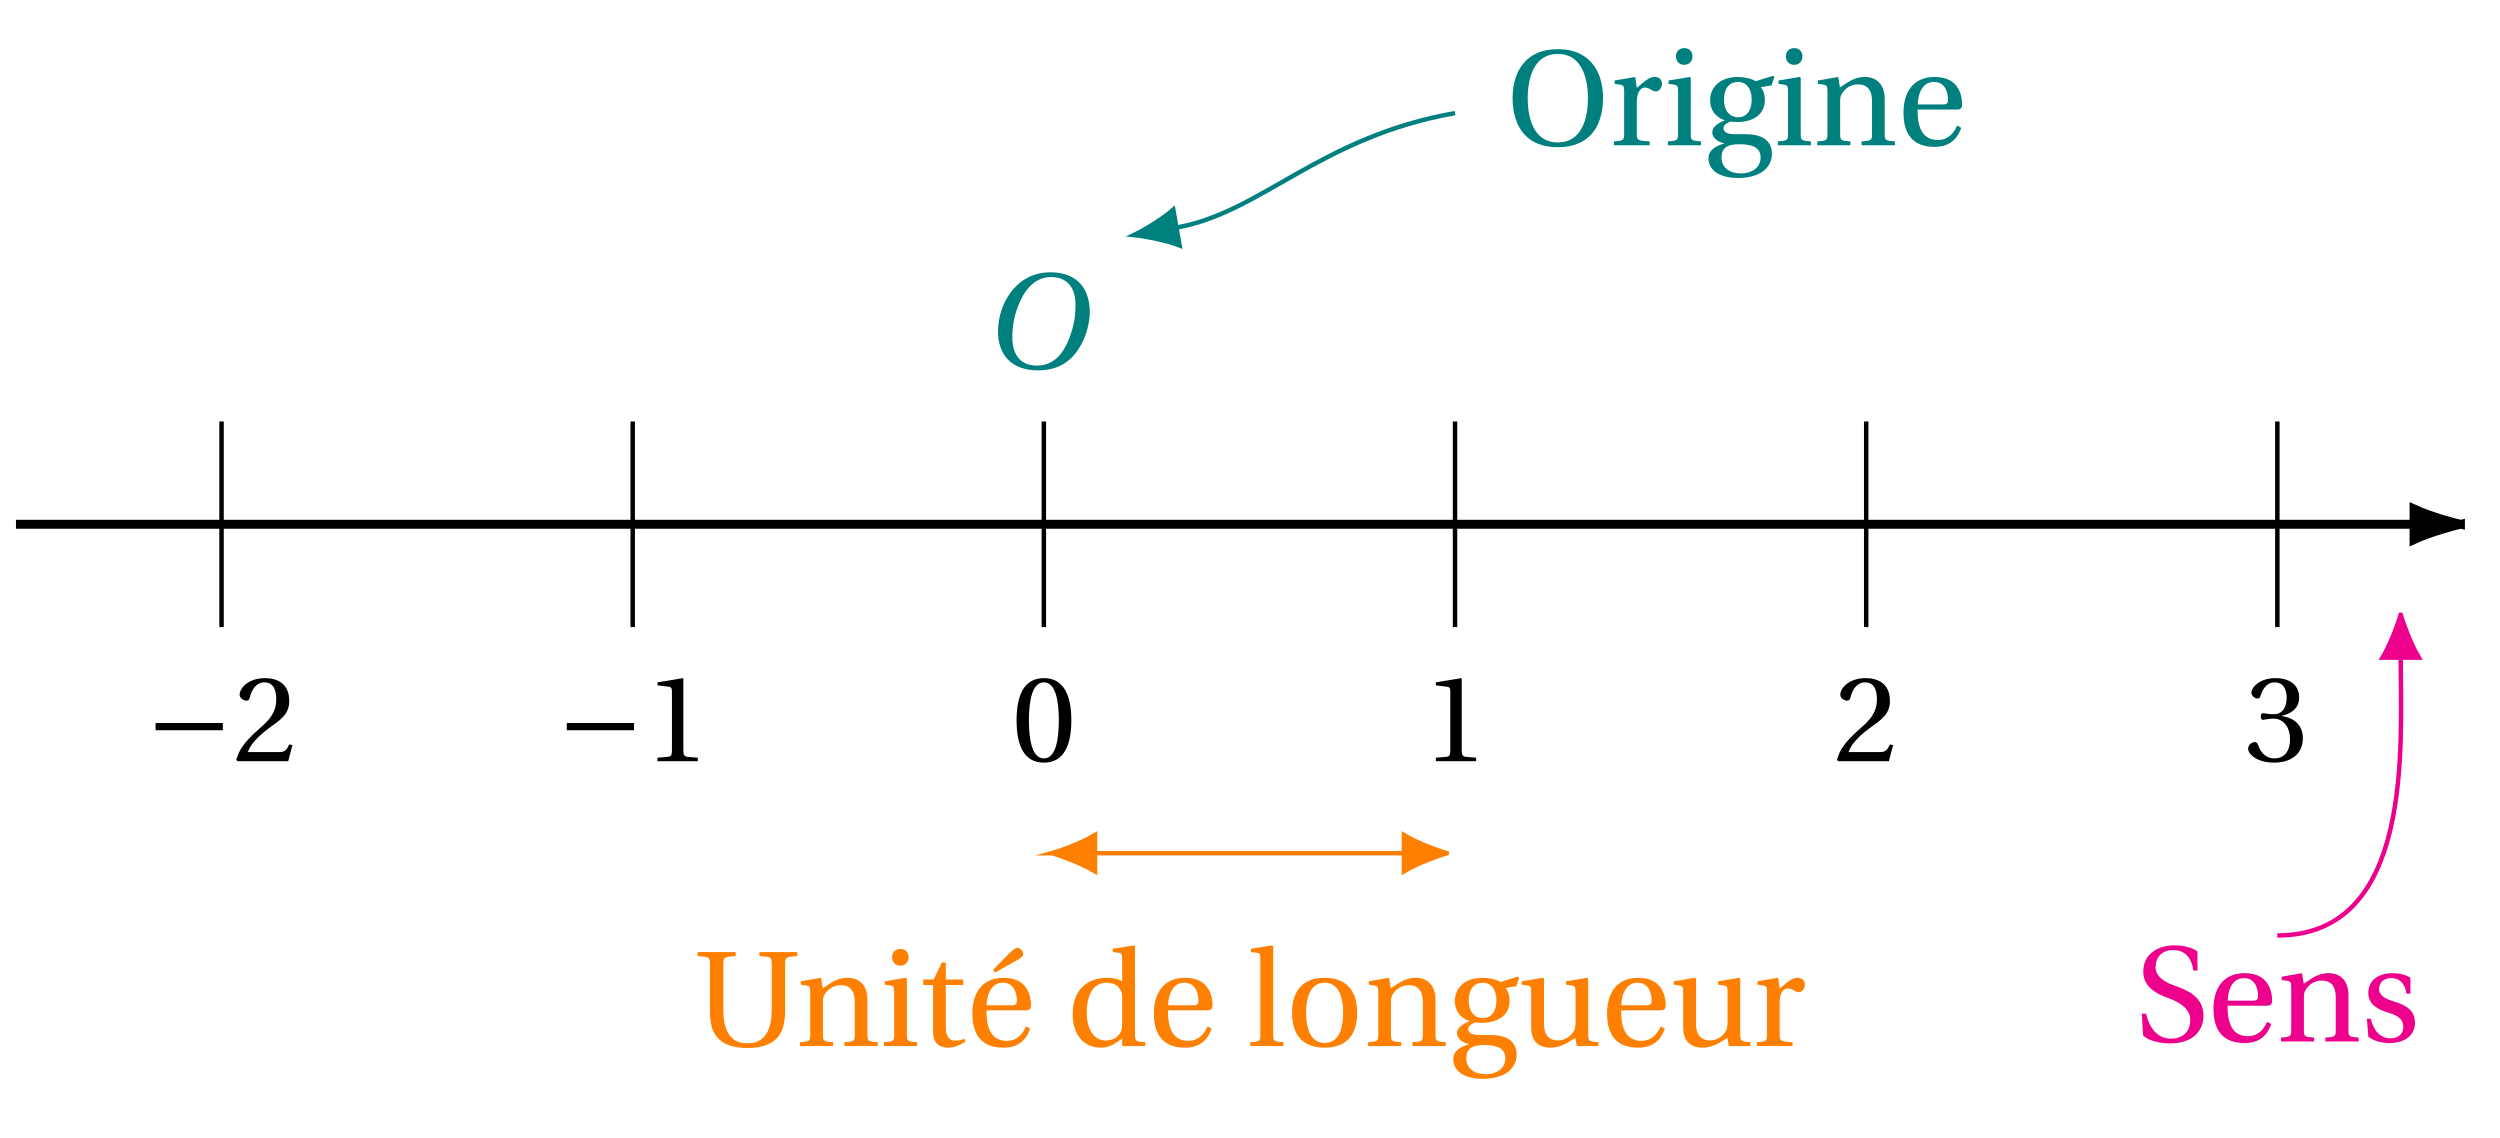 <svg xmlns="http://www.w3.org/2000/svg" xmlns:xlink="http://www.w3.org/1999/xlink" width="221.9pt" height="101.014pt" viewBox="0 0 221.9 101.014"><defs><path id="a" d="M.922-2.75h5.969v-.641H.922Zm0 0"/><path id="b" d="M.281-.109.406 0h4.484l.375-1.438-.297-.047c-.234.578-.453.672-.891.672H1.312c.172-.578.812-1.344 1.812-2.078 1.047-.766 1.859-1.25 1.859-2.453 0-1.516-1.016-2.031-2.156-2.031-1.484 0-2.25.891-2.25 1.469 0 .359.422.531.594.531.203 0 .266-.109.312-.297C1.656-6.406 2.094-7 2.766-7c.828 0 1.062.703 1.062 1.484 0 1.172-.578 1.828-1.531 2.656C.953-1.688.5-.953.281-.109m0 0"/><path id="c" d="M1.172 0H4.75v-.312l-.922-.078C3.609-.422 3.469-.5 3.469-.922v-6.406L3.422-7.375l-2.25.375v.266l1.016.125c.188.031.266.109.266.422v5.266c0 .422-.109.5-.359.531l-.922.078Zm0 0"/><path id="d" d="M.453-3.625c0 2.172.625 3.75 2.422 3.75s2.438-1.578 2.438-3.75-.641-3.75-2.438-3.75c-1.797 0-2.422 1.578-2.422 3.75m1.094 0C1.547-5.391 1.844-7 2.875-7s1.328 1.609 1.328 3.375c0 1.766-.297 3.375-1.328 3.375S1.547-1.859 1.547-3.625m0 0"/><path id="e" d="M.281-1.109C.281-.641 1.047.125 2.578.125c1.562 0 2.562-.797 2.562-2.188 0-1.453-1.25-1.875-1.844-1.938v-.047C3.875-4.141 4.812-4.578 4.812-5.641c0-1.203-.938-1.734-2.094-1.734-1.438 0-2.141.828-2.141 1.297 0 .328.375.516.531.516.141 0 .219-.078.266-.219C1.609-6.531 2.016-7 2.625-7c.859 0 1.078.75 1.078 1.359 0 .656-.234 1.469-1.156 1.469-.516 0-.812-.094-.938-.094-.141 0-.203.094-.203.297 0 .188.062.297.203.297.125 0 .422-.109.938-.109C3.469-3.781 4-2.938 4-2 4-.703 3.359-.25 2.594-.25 1.875-.25 1.391-.781 1.188-1.391c-.062-.219-.172-.312-.328-.312-.188 0-.578.203-.578.594m0 0"/><path id="h" d="M.578-4.172c0 1.344.375 2.469 1.031 3.188.672.75 1.656 1.156 2.984 1.156 1.312 0 2.312-.406 2.984-1.156.656-.719 1.031-1.844 1.031-3.188s-.375-2.453-1.031-3.172c-.672-.766-1.672-1.188-2.984-1.188-1.328 0-2.312.422-2.984 1.188C.953-6.625.578-5.516.578-4.172m1.344 0c0-1.766.531-3.938 2.672-3.938s2.672 2.172 2.672 3.938S6.734-.25 4.594-.25 1.922-2.406 1.922-4.172m0 0"/><path id="i" d="M.391 0H3.562v-.344c-1.078-.062-1.141-.094-1.141-.703V-3.875c0-.922.406-1.25.703-1.25.188 0 .391.078.734.281.094.047.188.062.25.062.297 0 .547-.312.547-.688 0-.266-.172-.594-.641-.594-.438 0-.797.266-1.594.969l-.141-.969L.453-5.75v.297l.438.062c.312.047.406.109.406.547v3.797c0 .609-.062.641-.906.703Zm0 0"/><path id="j" d="M1.109-7.891c0 .438.297.75.734.75s.734-.312.734-.75-.297-.734-.734-.734-.734.297-.734.734M.391 0h2.938v-.344c-.859-.062-.906-.094-.906-.703v-4.938l-.094-.078-1.875.312v.297l.438.062c.312.047.406.109.406.547v3.797c0 .609-.047.641-.906.703Zm0 0"/><path id="k" d="M.5 1.156c0 1.219 1.219 1.75 2.625 1.75.703 0 1.469-.141 2.047-.484.547-.328.953-.906.953-1.656 0-1.297-1.031-1.75-2.328-1.75h-.969c-.859 0-1-.297-1-.531 0-.344.469-.531.625-.594.234.031.484.047.609.047 1.141 0 2.438-.5 2.438-1.969 0-.5-.156-.922-.375-1.125l.969-.156.25-.75-.109-.109-1.547.484c-.328-.219-1-.375-1.562-.375-1.844 0-2.484 1.141-2.484 2.031 0 1.125.75 1.656 1.297 1.797v.031c-.656.25-1.109.594-1.109 1.078 0 .422.5.875 1.078.938v.016C1.391 0 .5.281.5 1.156m1.156-.047c0-.422.109-.719.375-.922.266-.203.656-.281 1.234-.281 1.062 0 1.859.266 1.859 1.172C5.125 2.047 4.25 2.5 3.391 2.5c-1.031 0-1.734-.531-1.734-1.391M1.875-4.031c0-1.188.609-1.594 1.25-1.594.594 0 1.203.422 1.203 1.594 0 1.016-.5 1.547-1.203 1.547-.688 0-1.25-.531-1.25-1.547m0 0"/><path id="l" d="M.391 0h2.938v-.344c-.859-.062-.906-.094-.906-.703V-3.875c0-.312.016-.453.125-.656.25-.469.781-.875 1.438-.875.812 0 1.266.453 1.266 1.5v2.859c0 .609-.047.641-.922.703V0h2.953v-.344C6.422-.406 6.375-.438 6.375-1.047V-4.125c0-1.219-.672-1.938-1.766-1.938-.906 0-1.453.438-2.203.938L2.25-6.062.453-5.75v.297l.438.062c.312.047.406.109.406.547v3.797c0 .609-.047.641-.906.703Zm0 0"/><path id="m" d="M.594-2.906C.594-1 1.406.141 3.375.141c1.328 0 2.031-.75 2.344-1.688L5.359-1.75C5.031-1.047 4.562-.469 3.625-.469c-1.516 0-1.797-1.438-1.781-2.703h3.484c.25 0 .469-.062.469-.453 0-.703-.234-2.438-2.438-2.438-1.891 0-2.766 1.344-2.766 3.156M1.859-3.625c0-.5.188-2 1.438-2 1.109 0 1.25 1.141 1.25 1.609 0 .234-.078.391-.422.391Zm0 0"/><path id="o" d="M.344-7.984c1.062.062 1.094.078 1.094.766v4.172c0 .703.109 1.344.312 1.75C2.312-.109 3.578.172 4.766.172s2.453-.281 3.016-1.469c.203-.422.328-1.062.328-1.781v-4.141c0-.688.031-.703 1.078-.766v-.359H5.828v.359c1.062.062 1.094.078 1.094.766v3.906c0 1.141-.203 1.859-.562 2.344-.375.5-.891.719-1.594.719-.703 0-1.219-.219-1.594-.719C2.812-1.453 2.625-2.172 2.625-3.312v-3.906c0-.688.047-.703 1.094-.766v-.359h-3.375Zm0 0"/><path id="p" d="M.375-5.422h.875v4.188C1.25 0 2.156.141 2.578.141c.609 0 1.188-.312 1.547-.531l-.094-.25c-.297.109-.562.156-.859.156-.406 0-.797-.297-.797-1.203v-3.734h1.547v-.484H2.375v-1.516h-.344l-.734 1.516H.375Zm0 0"/><path id="q" d="m2.422-6.766.188.234 1.812-1.016c.359-.188.688-.391.688-.656 0-.234-.297-.516-.484-.516-.203 0-.406.125-.766.5ZM.594-2.906C.594-1 1.406.141 3.375.141c1.328 0 2.031-.75 2.344-1.688L5.359-1.75C5.031-1.047 4.562-.469 3.625-.469c-1.516 0-1.797-1.438-1.781-2.703h3.484c.25 0 .469-.062.469-.453 0-.703-.234-2.438-2.438-2.438-1.891 0-2.766 1.344-2.766 3.156M1.859-3.625c0-.5.188-2 1.438-2 1.109 0 1.25 1.141 1.25 1.609 0 .234-.078.391-.422.391Zm0 0"/><path id="r" d="M.594-2.828c0 1.781.938 2.969 2.531 2.969.641 0 1.203-.297 1.859-.828v.594L5.078 0h1.953v-.344C6.172-.406 6.125-.438 6.125-1.047V-8.875l-.078-.062-1.906.297v.297l.469.047c.297.031.375.094.375.562v1.969c-.328-.172-.781-.297-1.328-.297-.984 0-1.734.328-2.234.844C.906-4.688.594-3.891.594-2.828m1.25-.141c0-1.578.562-2.656 1.797-2.656.562 0 1.031.25 1.25.75.094.203.094.391.094.703v2.125c0 .266 0 .469-.078.672-.234.625-.766.875-1.391.875-1.109 0-1.672-1.094-1.672-2.469m0 0"/><path id="s" d="M.25 0h2.938v-.344c-.859-.062-.906-.094-.906-.703V-8.875l-.094-.062-1.875.297v.297l.438.047c.312.031.391.094.391.562v6.688c0 .609-.031.641-.891.703Zm0 0"/><path id="t" d="M.594-2.953C.594-1 1.547.141 3.484.141S6.375-1 6.375-2.953c0-1.953-.953-3.109-2.891-3.109S.594-4.906.594-2.953m1.25 0c0-1.672.547-2.672 1.641-2.672 1.109 0 1.641 1 1.641 2.672S4.594-.281 3.484-.281c-1.094 0-1.641-1-1.641-2.672m0 0"/><path id="u" d="m.312-5.453.453.062c.312.047.391.109.391.547v3.172c0 1.391.812 1.812 1.719 1.812 1.031 0 1.859-.688 2.203-.859L5.203 0H7.125v-.344c-.828-.062-.906-.094-.906-.703v-4.938L6.125-6.062 4.25-5.75v.297l.453.062c.312.047.391.109.391.547V-2.125c0 .328-.047.594-.109.719C4.703-.859 4.141-.5 3.516-.5c-.703 0-1.219-.453-1.219-1.391v-4.094l-.094-.078L.312-5.75Zm0 0"/><path id="w" d="m.609-2.469.109 1.938c.531.5 1.531.703 2.391.703 2.125 0 2.969-1.219 2.969-2.438 0-1.422-.953-2.109-2.375-2.625l-.391-.141c-.812-.312-1.484-.812-1.484-1.531 0-.891.531-1.547 1.547-1.547 1.031 0 1.609.594 1.812 1.812h.359v-1.688c-.406-.328-1.219-.547-2.031-.547-1.469 0-2.781.75-2.781 2.328 0 1.281 1.016 1.938 2.281 2.375l.219.094c.531.203 1.672.75 1.672 1.828C4.906-.875 4.25-.25 3.172-.25c-1.125 0-1.875-.875-2.188-2.219Zm0 0"/><path id="x" d="M.562-2.016.688-.438c.438.391 1.172.578 1.875.578 1.438 0 2.266-.75 2.266-1.781 0-1.062-.656-1.547-1.906-1.922-.5-.156-1.281-.422-1.281-1.094 0-.625.469-.969 1.078-.969.859 0 1.266.656 1.359 1.391h.344v-1.406C4.031-5.938 3.406-6.062 2.875-6.062c-1.312 0-2.188.625-2.188 1.766 0 1 .812 1.453 1.812 1.75.547.172 1.297.438 1.297 1.266 0 .609-.469 1-1.109 1-.984 0-1.531-.703-1.781-1.734Zm0 0"/><path id="n" d="M.391-3.266c0 2 1.141 3.438 3.531 3.438 2.141 0 3.172-1.078 3.844-2.281.656-1.172.766-2.406.766-2.875 0-2.484-1.5-3.547-3.484-3.547-1.922 0-3.125 1.062-3.828 2.219C.547-5.203.391-4.047.391-3.266m1.266.5c0-1.016.188-2.141.75-3.312.547-1.141 1.406-2.031 2.688-2.031 1.312 0 2.172.781 2.172 2.484 0 .703-.062 1.688-.562 2.969C6.203-1.359 5.375-.25 3.812-.25 2.5-.25 1.656-1.094 1.656-2.766m0 0"/><clipPath id="f"><path d="M1.023 46H215v1H1.023Zm0 0"/></clipPath><clipPath id="g"><path d="M203 34h17.777v26H203Zm0 0"/></clipPath><clipPath id="v"><path d="M205 48h15.777v16H205Zm0 0"/></clipPath></defs><path fill="none" stroke="#000" stroke-miterlimit="10" stroke-width=".395" d="M19.664 37.41v18.25"/><use xlink:href="#a" x="12.888" y="67.566"/><use xlink:href="#b" x="20.692" y="67.566"/><path fill="none" stroke="#000" stroke-miterlimit="10" stroke-width=".395" d="M56.16 37.41v18.25"/><use xlink:href="#a" x="49.383" y="67.566"/><use xlink:href="#c" x="57.186" y="67.566"/><path fill="none" stroke="#000" stroke-miterlimit="10" stroke-width=".395" d="M92.652 37.41v18.25"/><use xlink:href="#d" x="89.779" y="67.566"/><path fill="none" stroke="#000" stroke-miterlimit="10" stroke-width=".395" d="M129.148 37.41v18.25"/><use xlink:href="#c" x="126.273" y="67.566"/><path fill="none" stroke="#000" stroke-miterlimit="10" stroke-width=".395" d="M165.644 37.41v18.25"/><use xlink:href="#b" x="162.767" y="67.566"/><path fill="none" stroke="#000" stroke-miterlimit="10" stroke-width=".395" d="M202.137 37.41v18.25"/><use xlink:href="#e" x="199.262" y="67.566"/><g clip-path="url(#f)"><path fill="none" stroke="#000" stroke-miterlimit="10" stroke-width=".789" d="M1.418 46.535h212.851"/></g><path d="M218.391 46.535c-.504-.105-2.73-.703-4.121-1.352v2.703c1.391-.648 3.617-1.246 4.121-1.352m0 0"/><g clip-path="url(#g)"><path fill="none" stroke="#000" stroke-miterlimit="10" stroke-width=".789" d="M218.391 46.535c-.504-.105-2.73-.703-4.121-1.352v2.703c1.391-.648 3.617-1.246 4.121-1.352Zm0 0"/></g><path fill="none" stroke="#007F7F" stroke-miterlimit="10" stroke-width=".395" d="M129.148 10.039c-12.008 2.117-17.188 8.832-24.727 10.16"/><path fill="#007F7F" stroke="#007F7F" stroke-miterlimit="10" stroke-width=".395" d="M100.68 20.859c.48.043 2.625.387 4.023.926l-.562-3.172c-1.125.984-3.023 2.043-3.461 2.246Zm0 0"/><g fill="#007F7F"><use xlink:href="#h" x="133.679" y="12.895"/><use xlink:href="#i" x="142.863" y="12.895"/></g><g fill="#007F7F"><use xlink:href="#j" x="147.647" y="12.895"/><use xlink:href="#k" x="151.148" y="12.895"/><use xlink:href="#j" x="157.408" y="12.895"/><use xlink:href="#l" x="160.909" y="12.895"/><use xlink:href="#m" x="168.361" y="12.895"/></g><use xlink:href="#n" x="88.196" y="32.701" fill="#007F7F"/><path fill="none" stroke="#FF7F00" stroke-miterlimit="10" stroke-width=".395" d="M97.191 75.73h27.418"/><path fill="#FF7F00" stroke="#FF7F00" stroke-miterlimit="10" stroke-width=".395" d="M93.391 75.73c.469.125 2.52.836 3.801 1.609V74.121c-1.281.773-3.332 1.484-3.801 1.609Zm35.02 0c-.465-.125-2.52-.836-3.801-1.609v3.219c1.281-.773 3.336-1.484 3.801-1.609Zm0 0"/><use xlink:href="#o" x="61.577" y="92.851" fill="#FF7F00"/><g fill="#FF7F00"><use xlink:href="#l" x="70.619" y="92.851"/><use xlink:href="#j" x="78.071" y="92.851"/><use xlink:href="#p" x="81.573" y="92.851"/><use xlink:href="#q" x="85.716" y="92.851"/></g><g fill="#FF7F00"><use xlink:href="#r" x="94.617" y="92.851"/><use xlink:href="#m" x="101.826" y="92.851"/></g><g fill="#FF7F00"><use xlink:href="#s" x="110.727" y="92.851"/><use xlink:href="#t" x="114.088" y="92.851"/><use xlink:href="#l" x="121.039" y="92.851"/><use xlink:href="#k" x="128.491" y="92.851"/><use xlink:href="#u" x="134.751" y="92.851"/><use xlink:href="#m" x="142.049" y="92.851"/><use xlink:href="#u" x="148.244" y="92.851"/><use xlink:href="#i" x="155.542" y="92.851"/></g><path fill="none" stroke="#EC008C" stroke-miterlimit="10" stroke-width=".395" d="M202.137 83.031c12.191 0 10.949-17.004 10.949-24.66"/><path fill="#EC008C" d="M213.086 54.57c-.125.469-.836 2.52-1.609 3.801h3.219c-.773-1.281-1.484-3.332-1.609-3.801m0 0"/><g clip-path="url(#v)"><path fill="none" stroke="#EC008C" stroke-miterlimit="10" stroke-width=".395" d="M213.086 54.57c-.125.469-.836 2.52-1.609 3.801h3.219c-.773-1.281-1.484-3.332-1.609-3.801Zm0 0"/></g><use xlink:href="#w" x="189.502" y="92.441" fill="#EC008C"/><g fill="#EC008C"><use xlink:href="#m" x="195.877" y="92.441"/><use xlink:href="#l" x="202.072" y="92.441"/><use xlink:href="#x" x="209.524" y="92.441"/></g></svg>